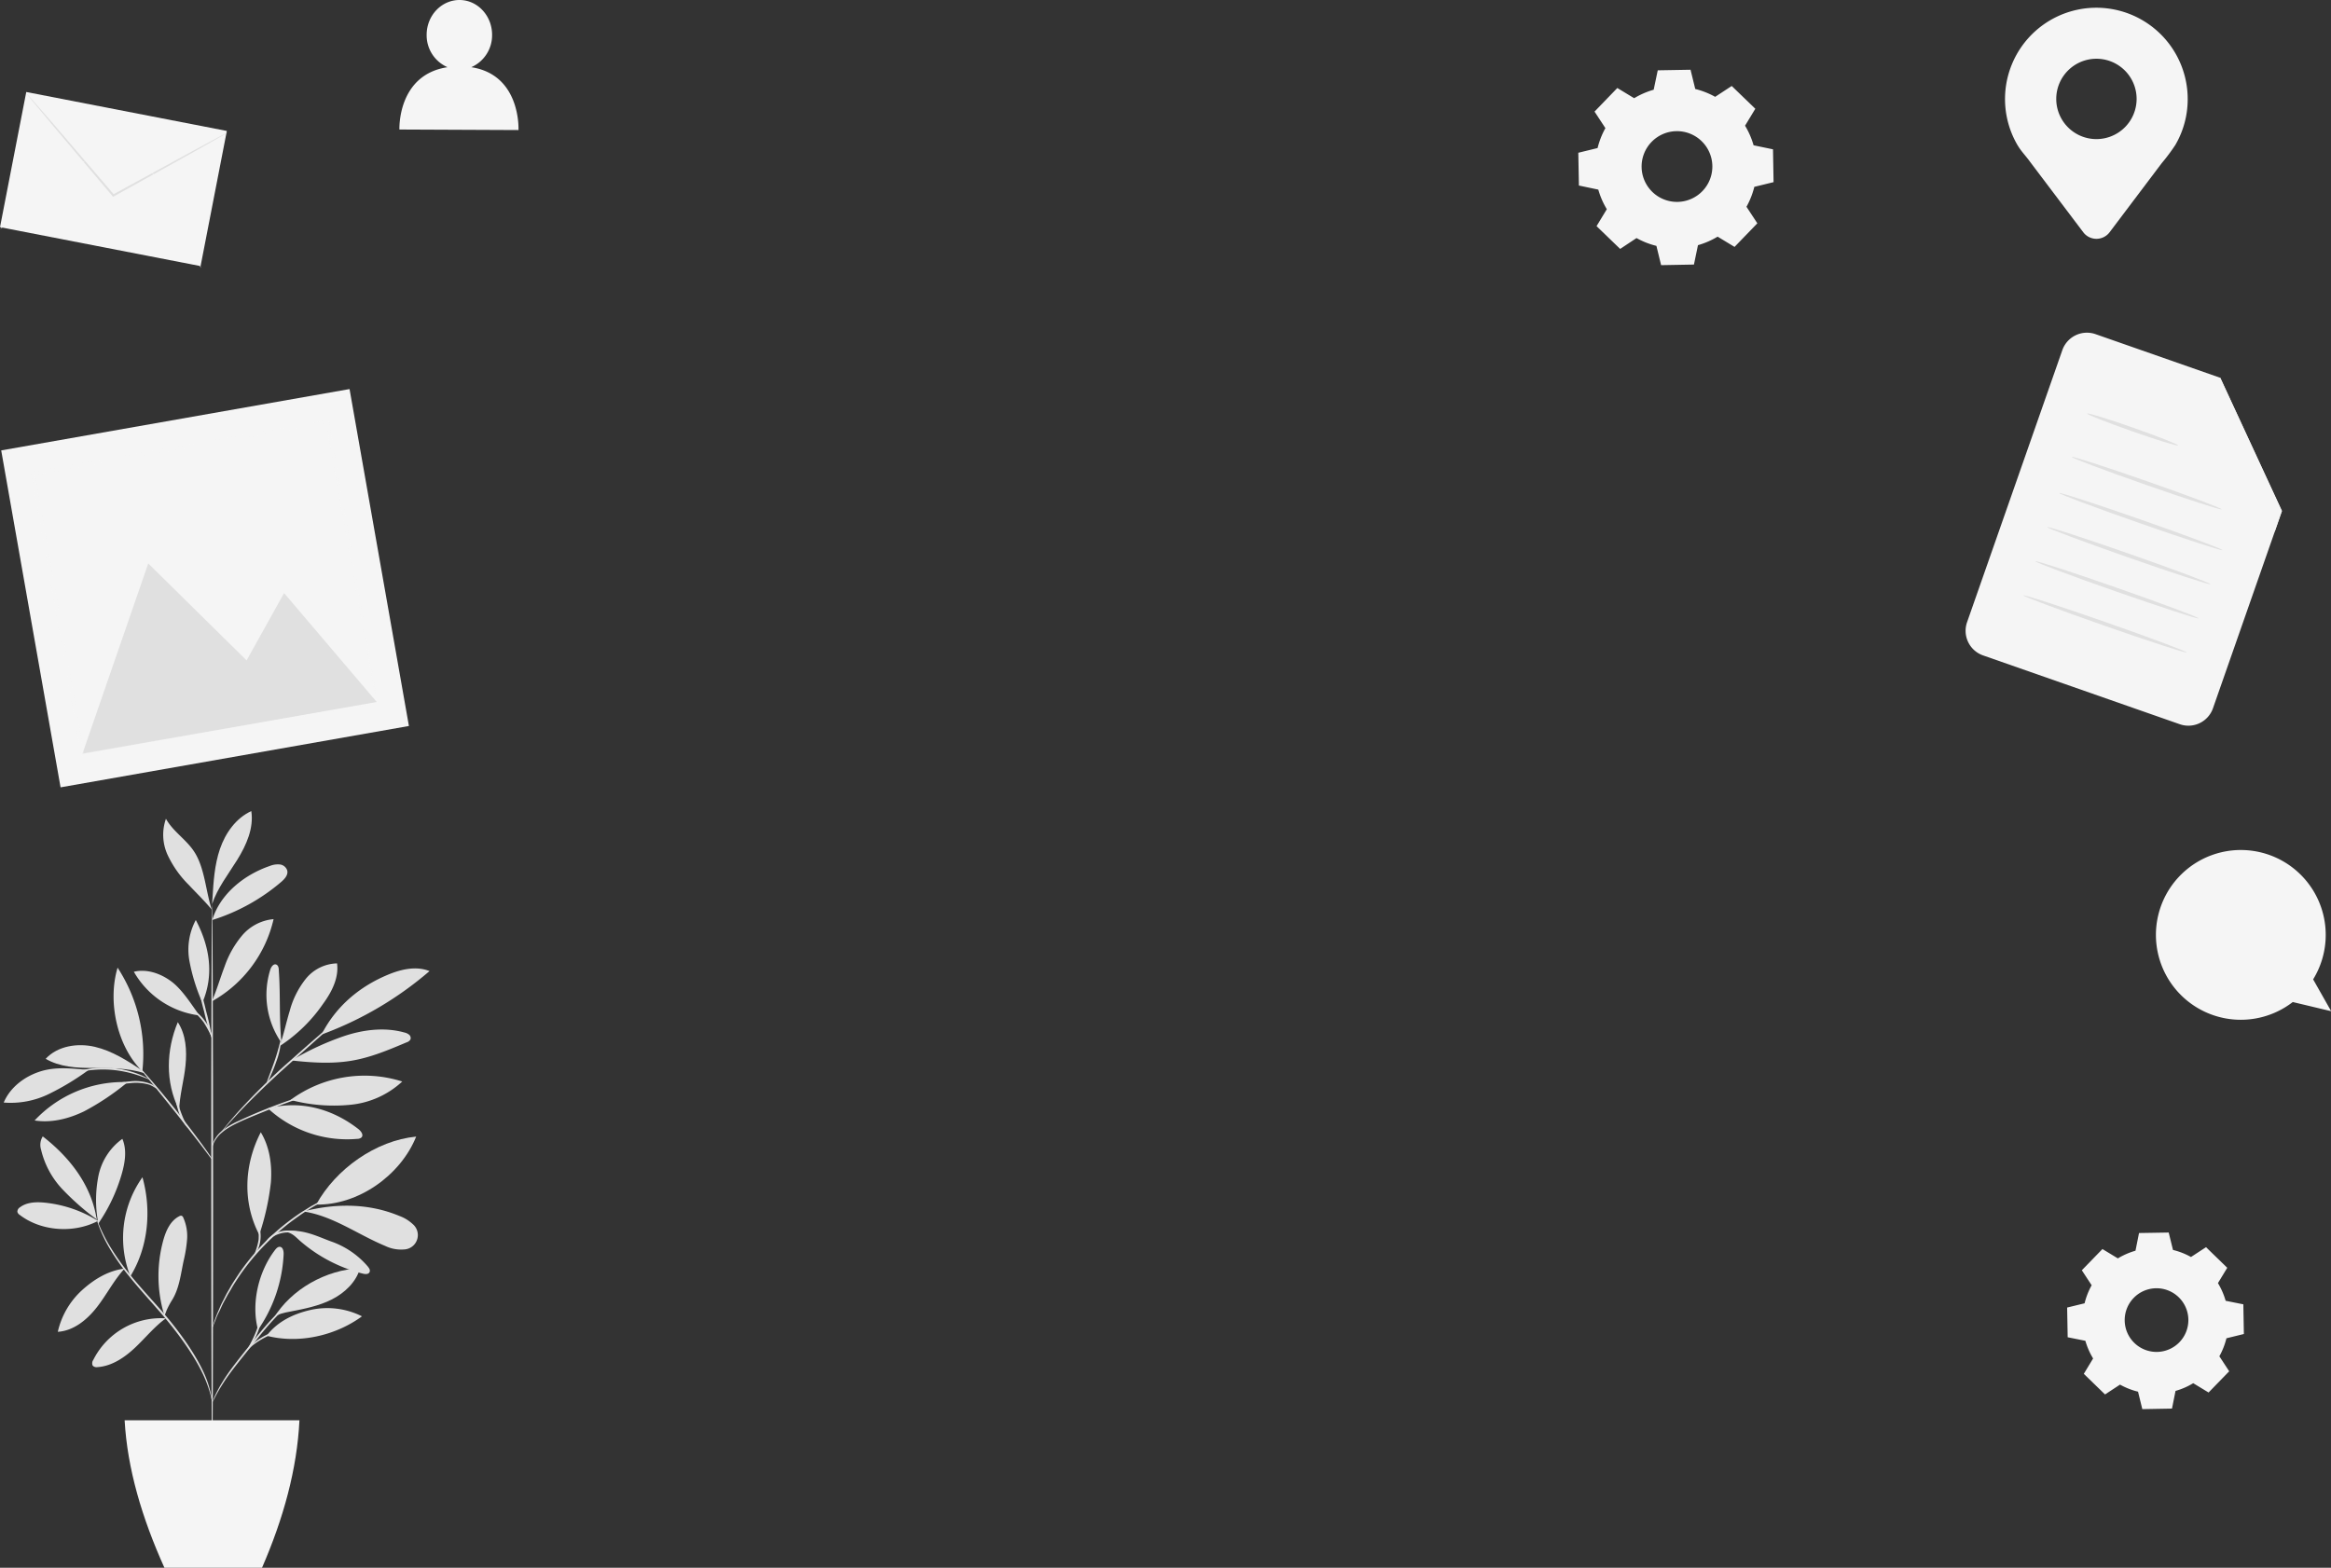 <svg xmlns="http://www.w3.org/2000/svg" viewBox="0 0 658.95 443.27"><rect x="0" y="0" width="658.95" height="443.27" fill="#333333" stroke="none"/><defs><style>.cls-1{fill:#f5f5f5;}.cls-2{fill:#e0e0e0;}.cls-3{opacity:0.3;}</style></defs><g id="Calque_2" data-name="Calque 2"><g id="Background_Complete" data-name="Background Complete"><path class="cls-1" d="M659,285.91l-5.1-9a24,24,0,1,0-5.76,6.41h0Z"/><path class="cls-1" d="M133.23,19a9.86,9.86,0,0,0,5.88-9.12C139.13,4.46,135,0,129.9,0s-9.27,4.37-9.29,9.82A9.84,9.84,0,0,0,126.5,19c-14.23,2.15-13.59,17.62-13.59,17.62l33.66.15S147.34,21.16,133.23,19Z"/><path class="cls-2" d="M27.73,345.21a35.13,35.13,0,0,0-15-5.16c-2.45-.25-5.12-.18-7.09,1.31a1.47,1.47,0,0,0-.73,1.29,1.55,1.55,0,0,0,.7.88c6.09,4.65,15.3,5.24,22.09,1.68"/><path class="cls-2" d="M27.34,344.78a73.1,73.1,0,0,1-9.67-8.5,24.48,24.48,0,0,1-6.06-11.22,4.51,4.51,0,0,1,.48-3.75c7.71,6,13.76,13.81,15.25,23.47"/><path class="cls-2" d="M27.65,345.15a35,35,0,0,1,.18-12.7A17.15,17.15,0,0,1,34.59,322c1.33,3.11.76,6.7-.18,9.95a48.35,48.35,0,0,1-6.7,14.12"/><path class="cls-2" d="M35.21,358.69c-4.59.56-8.59,3-12,6.08a22.69,22.69,0,0,0-6.87,11.79c4.5-.28,8.32-3.45,11.08-7s4.69-7.46,7.73-10.79"/><path class="cls-2" d="M36.85,360.86a29.6,29.6,0,0,1,3.42-28c2.61,9.3,1.65,19.8-3.42,28"/><path class="cls-2" d="M46.83,372.75a21.39,21.39,0,0,0-20.47,11.78,1.58,1.58,0,0,0-.14,1.61,1.53,1.53,0,0,0,1.36.4c4-.26,7.61-2.69,10.56-5.46s5.52-6,8.78-8.35"/><path class="cls-2" d="M46.51,372.1a38.23,38.23,0,0,1-.38-21.31c.75-2.74,2-5.62,4.55-6.91a.86.86,0,0,1,.69-.12.89.89,0,0,1,.44.51,12.76,12.76,0,0,1,1.08,6.11,39.43,39.43,0,0,1-1,6.19c-.8,3.78-1.23,7.84-3.3,11.1a23,23,0,0,0-1.32,2.44c-.39.83-.39,1.12-.75,1.78"/><path class="cls-2" d="M72.94,376c-2-7.45.12-16.48,4.82-22.59.34-.45.8-.93,1.37-.88.86.08,1.08,1.23,1.05,2.1A40.81,40.81,0,0,1,72.94,376"/><path class="cls-2" d="M75.33,377.66c9,2.36,19.43.07,27-5.48a21.85,21.85,0,0,0-14.59-1.79c-4.87,1.12-9.33,3.3-12.36,7.27"/><path class="cls-2" d="M77.34,372.71c5.06-8.27,14.78-13.66,24.46-14.15-1.11,3.94-4.35,7-8,8.85s-7.73,2.65-11.75,3.43c-1.56.3-3.7.64-4.71,1.87"/><path class="cls-2" d="M73.45,348.64a71.35,71.35,0,0,0,3.13-14.33c.37-4.88-.32-10-2.86-14.17-4.73,9.16-5.21,19.86-.42,29"/><path class="cls-2" d="M89.39,340.58c5.53-10.06,16.83-18.1,28.26-19.22-4.41,11-16.44,19.46-28.26,19.22"/><path class="cls-2" d="M85.9,342.56c8.26,1.25,15.29,6.53,23,9.72a10.27,10.27,0,0,0,5.2,1,4.07,4.07,0,0,0,2.55-7.2,11.14,11.14,0,0,0-3.78-2.29c-8.4-3.5-17.41-3.59-26.27-1.47"/><path class="cls-2" d="M81.12,348.35c1.87.53,2.51,1.5,4,2.76a43,43,0,0,0,17.45,9c.67.17,1.54.23,1.87-.37s-.08-1.16-.45-1.63a24,24,0,0,0-10.54-7.15c-4-1.5-7.51-3.31-12.32-2.92"/><path class="cls-2" d="M75.73,313.37A33,33,0,0,0,101.05,322a1.72,1.72,0,0,0,1.15-.41c.64-.69-.13-1.76-.87-2.34-7.44-5.8-16.46-8.21-25.6-5.86"/><path class="cls-2" d="M82.13,311a35.28,35.28,0,0,1,31.58-5.21,25.08,25.08,0,0,1-15,6.61A47.53,47.53,0,0,1,82.13,311"/><path class="cls-2" d="M79.58,295c-.73-7.43-.25-13.29-.77-20.76,0-.59-.17-1.31-.72-1.52-.78-.3-1.43.65-1.68,1.44a23.78,23.78,0,0,0,3.16,20.68"/><path class="cls-2" d="M79.05,295.78a43.8,43.8,0,0,0,12.31-12c2.43-3.32,4.47-7.31,3.92-11.39a11.75,11.75,0,0,0-8.87,4.41,24.79,24.79,0,0,0-4.53,9.1c-1,3.27-1.67,6.63-2.83,9.84"/><path class="cls-2" d="M91.14,292.42a99,99,0,0,0,30.28-17.85c-3.62-1.46-7.76-.59-11.37.87-8.27,3.34-15,9-19.07,16.9"/><path class="cls-2" d="M82.45,299.84c5.59.62,11.27,1,16.81.09s10.61-3.08,15.7-5.22a1.88,1.88,0,0,0,1.07-.81,1.22,1.22,0,0,0-.38-1.34,3.13,3.13,0,0,0-1.34-.63c-5.54-1.55-11.52-.82-17,1a78.88,78.88,0,0,0-14.89,6.9"/><path class="cls-2" d="M50.53,313.63c-3.81-7.7-3.57-16.69-.27-24.62,2.32,3.53,2.6,8,2.18,12.24s-1.71,8.53-1.79,12.76"/><path class="cls-2" d="M35.29,305.94A34.36,34.36,0,0,0,9.78,316.81c4.75.75,9.65-.48,14-2.59a71.22,71.22,0,0,0,12-8"/><path class="cls-2" d="M25.05,302.52c-4.66-.38-9.14-1-13.62.41s-8.56,4.49-10.38,8.81a24.64,24.64,0,0,0,12.77-2.42,73.94,73.94,0,0,0,11.23-6.8"/><path class="cls-2" d="M40.22,302.67c-4.19-2.74-8.5-5.54-13.38-6.68s-10.53-.29-13.93,3.38c3.95,2.32,8.74,2.59,13.32,2.59s10.19,0,14.51,1.47"/><path class="cls-2" d="M40.24,302.89c-7.16-7-9.88-19.67-7-29.29a44.61,44.61,0,0,1,7,29.29"/><path class="cls-2" d="M59.94,283c1.35-3.14,2.3-6.44,3.52-9.64a27.71,27.71,0,0,1,5-8.88,13.22,13.22,0,0,1,8.88-4.6A35.77,35.77,0,0,1,60.12,283"/><path class="cls-2" d="M56.38,287.11c-2.24-3.07-4.82-7.25-7.86-9.55s-7-3.69-10.68-2.8a24.89,24.89,0,0,0,18.54,12.35"/><path class="cls-2" d="M57.09,283.22a52.83,52.83,0,0,1-3.53-11.45,17.77,17.77,0,0,1,1.79-11.64c3.93,7.44,5.2,15.42,1.94,23.17"/><path class="cls-2" d="M60,260.13c2.23-7.37,9-12.79,16.26-15.28a6,6,0,0,1,2.85-.43,2.47,2.47,0,0,1,2.1,1.75c.27,1.26-.77,2.38-1.74,3.21A55.31,55.31,0,0,1,60,260.13"/><path class="cls-2" d="M60.06,254.11c.28-4.76.58-9.58,2.12-14.08s4.53-8.72,8.86-10.7c.74,4.8-1.38,9.58-3.93,13.71s-5.63,8-7.17,12.63"/><path class="cls-2" d="M59.94,257.38c-1.84-5.37-2-12.2-5.25-16.88-2.24-3.27-5.84-5.49-7.78-9a13.66,13.66,0,0,0,.45,10.18,29.5,29.5,0,0,0,6,8.51c2.38,2.55,4.42,4.46,6.63,7.15"/><path class="cls-2" d="M60,415.54c-.15,0-.27-35.83-.28-80s.1-80,.24-80,.27,35.83.28,80S60.12,415.54,60,415.54Z"/><path class="cls-2" d="M91.29,308.22a8.14,8.14,0,0,1-1.35.5L86.23,310c-3.12,1.06-7.42,2.6-12.08,4.51s-9,3.59-11.44,5.74a8.34,8.34,0,0,0-2.3,3c-.36.84-.42,1.35-.47,1.35a1,1,0,0,1,0-.38,5.52,5.52,0,0,1,.26-1A8.07,8.07,0,0,1,62.46,320a20.37,20.37,0,0,1,5-3.08c2-.93,4.19-1.9,6.53-2.86,4.67-1.91,9-3.4,12.16-4.38,1.58-.5,2.87-.86,3.76-1.1A7.37,7.37,0,0,1,91.29,308.22Z"/><path class="cls-2" d="M101.55,283a2.54,2.54,0,0,1-.38.4c-.3.29-.68.65-1.15,1.08l-4.29,3.9L81.45,301.11c-5.58,5-10.4,9.71-13.74,13.28-1.67,1.78-3,3.26-3.89,4.29l-1,1.19a2.44,2.44,0,0,1-.38.39,1.93,1.93,0,0,1,.3-.46c.22-.29.54-.72,1-1.25.85-1.07,2.13-2.59,3.77-4.41A180.79,180.79,0,0,1,81.1,300.73c5.6-5,10.69-9.41,14.39-12.61l4.4-3.78,1.21-1A3.07,3.07,0,0,1,101.55,283Z"/><path class="cls-2" d="M75.43,306.16c-.15-.07,1-2.76,2.18-6.16s1.72-6.27,1.87-6.24a21.43,21.43,0,0,1-1.38,6.41,41.87,41.87,0,0,1-1.74,4.3A7,7,0,0,1,75.43,306.16Z"/><path class="cls-2" d="M60,327.85a7,7,0,0,1-.86-1L57,324c-1.85-2.39-4.41-5.68-7.27-9.3s-5.5-6.85-7.41-9.19c-.9-1.11-1.65-2-2.25-2.78a7.66,7.66,0,0,1-.78-1.07,6.16,6.16,0,0,1,.93.94c.58.62,1.39,1.53,2.38,2.68,2,2.28,4.66,5.49,7.53,9.1s5.39,7,7.16,9.4c.89,1.23,1.6,2.23,2.07,2.93A5.83,5.83,0,0,1,60,327.85Z"/><path class="cls-2" d="M53.15,319a12.52,12.52,0,0,1-2.88-5.38,15.27,15.27,0,0,1-.65-5.43l.23,0c-.11.41-.18.63-.22.62s-.05-.23,0-.66l.23,0a24.47,24.47,0,0,0,.92,5.28A38.09,38.09,0,0,0,53.15,319Z"/><path class="cls-2" d="M44.28,307.88a8.69,8.69,0,0,0-2-1.16,13.37,13.37,0,0,0-5.57-.45,34.72,34.72,0,0,0-5.61.91,15.37,15.37,0,0,1-2.32.55,8.2,8.2,0,0,1,2.22-.9,24.9,24.9,0,0,1,5.67-1.07,12.1,12.1,0,0,1,5.75.62A3.51,3.51,0,0,1,44.28,307.88Z"/><path class="cls-2" d="M42.18,305.18c0,.08-1.17-.47-3.08-1.12a32,32,0,0,0-7.67-1.58,31.6,31.6,0,0,0-7.83.4c-2,.35-3.18.73-3.21.64a3,3,0,0,1,.82-.35,18.12,18.12,0,0,1,2.32-.65,27.22,27.22,0,0,1,15.7,1.2,20.36,20.36,0,0,1,2.2,1A2.78,2.78,0,0,1,42.18,305.18Z"/><path class="cls-2" d="M59.94,293.76A64.32,64.32,0,0,1,57.7,286,63.1,63.1,0,0,1,56,278a66,66,0,0,1,2.24,7.79A63,63,0,0,1,59.94,293.76Z"/><path class="cls-2" d="M60.08,293.76a36.84,36.84,0,0,0-2.48-4.67,20.44,20.44,0,0,0-3.66-3.78,3.57,3.57,0,0,1,1.41.73A11.33,11.33,0,0,1,58,288.79,10.27,10.27,0,0,1,60.08,293.76Z"/><path class="cls-2" d="M60,396.44c-.06,0-.16-.86-.57-2.38a34.11,34.11,0,0,0-2.39-6.2c-2.48-5.06-7-11.47-12.7-17.9-2.84-3.24-5.59-6.3-7.93-9.22a65,65,0,0,1-5.66-8.17,39,39,0,0,1-2.86-6.07c-.27-.75-.46-1.33-.57-1.73a2.64,2.64,0,0,1-.14-.62s.3.82.89,2.28a44.19,44.19,0,0,0,3,5.95,70.24,70.24,0,0,0,5.72,8.06c2.35,2.89,5.1,5.93,8,9.18,5.73,6.44,10.23,12.94,12.64,18.08A30.78,30.78,0,0,1,59.61,394c.16.78.28,1.38.32,1.8A2.71,2.71,0,0,1,60,396.44Z"/><path class="cls-2" d="M88.27,364.49a14.16,14.16,0,0,1-1.48.83,32.82,32.82,0,0,0-3.85,2.54,44.65,44.65,0,0,0-5,4.61c-1.77,1.87-3.6,4-5.46,6.38-3.73,4.67-7.21,8.81-9.3,12.11-1.06,1.64-1.83,3-2.34,4a12.27,12.27,0,0,1-.81,1.49,1.4,1.4,0,0,1,.13-.42c.12-.26.27-.66.5-1.16a36.87,36.87,0,0,1,2.21-4.09c2-3.39,5.48-7.58,9.2-12.25,1.87-2.33,3.72-4.51,5.53-6.38a41,41,0,0,1,5.17-4.57,27.12,27.12,0,0,1,4-2.43c.5-.25.9-.4,1.16-.51S88.26,364.47,88.27,364.49Z"/><path class="cls-2" d="M88.82,374.85a21,21,0,0,1-3.13.46,41.39,41.39,0,0,0-7.43,1.46,22.42,22.42,0,0,0-6.66,3.5c-1.53,1.18-2.26,2.16-2.33,2.1a2.86,2.86,0,0,1,.47-.72A11.59,11.59,0,0,1,71.37,380a20.11,20.11,0,0,1,6.73-3.7,33.88,33.88,0,0,1,7.55-1.34A18.26,18.26,0,0,1,88.82,374.85Z"/><path class="cls-2" d="M70.19,381.24c-.17-.1,1.25-2.25,2.34-5.16s1.27-5.49,1.46-5.46a5.23,5.23,0,0,1-.06,1.68,18,18,0,0,1-.91,4,19.31,19.31,0,0,1-1.82,3.63A5.22,5.22,0,0,1,70.19,381.24Z"/><path class="cls-2" d="M97.43,336.65a1.9,1.9,0,0,1-.5.27l-1.47.67c-.65.28-1.43.63-2.31,1.09s-1.92.93-3,1.58l-1.71,1c-.59.34-1.18.74-1.8,1.13-1.26.77-2.52,1.71-3.87,2.67a66.59,66.59,0,0,0-14.91,15.43c-.91,1.38-1.81,2.67-2.53,4-.37.64-.76,1.24-1.08,1.84L63.34,368c-.61,1.1-1,2.15-1.47,3.05s-.76,1.69-1,2.35l-.62,1.49a2.2,2.2,0,0,1-.25.51,1.83,1.83,0,0,1,.15-.54c.14-.41.31-.92.53-1.54s.52-1.47.93-2.39.82-2,1.41-3.09l.89-1.77c.32-.61.69-1.22,1.06-1.87.71-1.3,1.6-2.61,2.51-4a64,64,0,0,1,15-15.54c1.36-1,2.64-1.89,3.92-2.65.63-.38,1.23-.78,1.83-1.12l1.74-.95c1.09-.62,2.14-1.07,3-1.51s1.7-.77,2.36-1l1.51-.58Z"/><path class="cls-2" d="M75,351.66a3.72,3.72,0,0,1,1.23-1.84,7.79,7.79,0,0,1,5-1.9,13.47,13.47,0,0,1,5.22,1,7.66,7.66,0,0,1,2,1,12.32,12.32,0,0,1-2.1-.61,15.59,15.59,0,0,0-5.08-.85,8.1,8.1,0,0,0-4.74,1.66A15.18,15.18,0,0,0,75,351.66Z"/><path class="cls-2" d="M71.69,355.11a18.15,18.15,0,0,0,1.41-4.58,19.13,19.13,0,0,0-.31-4.79,3.18,3.18,0,0,1,.58,1.34,9.43,9.43,0,0,1-.8,6.86C72.13,354.74,71.74,355.15,71.69,355.11Z"/><path class="cls-1" d="M35.23,401.58c.77,13.69,4.9,27.61,11.25,41.69H74.07c6.06-13.94,9.9-27.84,10.58-41.69Z"/><path class="cls-1" d="M80.18,423.73c0,.15-9.09.26-20.3.26s-20.29-.11-20.29-.26,9.08-.26,20.29-.26S80.18,423.59,80.18,423.73Z"/><path class="cls-1" d="M79.56,428.69c0,.15-8.52.26-19,.26s-19-.11-19-.26,8.52-.26,19-.26S79.56,428.55,79.56,428.69Z"/><path class="cls-1" d="M46.92,410.57a39.46,39.46,0,0,1,.26,6.35,39.54,39.54,0,0,1-.26,6.36,77.8,77.8,0,0,1,0-12.71Z"/><path class="cls-1" d="M61.71,410.57a83.39,83.39,0,0,1,0,13.16,83.39,83.39,0,0,1,0-13.16Z"/><path class="cls-1" d="M75.59,410.46a86.71,86.71,0,0,1,0,13.42,86.71,86.71,0,0,1,0-13.42Z"/><path class="cls-1" d="M83.77,410.57c0,.14-10.65.26-23.8.26s-23.8-.12-23.8-.26,10.65-.26,23.8-.26S83.77,410.42,83.77,410.57Z"/><path class="cls-1" d="M618.44,28.09a25.82,25.82,0,1,0-48.08,13h0l.07.1c1,1.67,2.23,2.86,3.49,4.62l15,19.86a4.66,4.66,0,0,0,7.44,0l14.74-19.54a54.57,54.57,0,0,0,3.75-5l.06-.08h0A25.63,25.63,0,0,0,618.44,28.09ZM592.62,39.33A11.36,11.36,0,1,1,604,28,11.37,11.37,0,0,1,592.62,39.33Z"/><rect class="cls-1" x="7.96" y="117.95" width="99.99" height="96.73" transform="translate(-27.96 12.57) rotate(-9.99)"/><polygon class="cls-2" points="23.3 213.13 41.91 159.31 69.71 186.72 80.31 167.69 106.5 198.48 23.3 213.13"/><path class="cls-1" d="M72,144.18a7.19,7.19,0,1,1-8.33-5.84A7.19,7.19,0,0,1,72,144.18Z"/><g class="cls-3"><path class="cls-1" d="M106.55,198.74a2.41,2.41,0,0,1-.09-.39c-.06-.28-.13-.64-.22-1.1-.19-1-.46-2.44-.8-4.28l-3-16.16c-2.5-13.91-6.06-33.71-10.33-57.49l.47.33L9.44,134.37l.38-.54v.06l0,.09,0,.17.06.34.12.68.24,1.36.47,2.7c.32,1.8.63,3.6,1,5.38q.94,5.35,1.86,10.61c1.23,7,2.44,13.86,3.61,20.53,2.33,13.34,4.54,26,6.57,37.57l-.49-.34,60.2-10.38,17-2.88L105,199l1.17-.18a2.47,2.47,0,0,1,.42,0,1.37,1.37,0,0,1-.36.09l-1.12.22-4.41.83L83.8,203,23.42,213.8l-.41.07-.07-.41c-2.06-11.6-4.3-24.21-6.66-37.55-1.18-6.67-2.39-13.53-3.63-20.53q-.92-5.25-1.87-10.6c-.31-1.79-.63-3.58-.94-5.38l-.48-2.71-.24-1.36L9,134.66l-.06-.34,0-.18,0-.08V134c-.34.48.47-.69.4-.57l83.2-14.58.4-.07.07.4c4.13,23.91,7.56,43.83,10,57.82,1.17,6.9,2.09,12.34,2.73,16.1.3,1.82.53,3.22.69,4.22.07.45.13.8.17,1.07A2.59,2.59,0,0,1,106.55,198.74Z"/></g><rect class="cls-1" x="12.6" y="21.75" width="38.93" height="57.76" transform="translate(-23.75 72.45) rotate(-79.01)"/><path class="cls-2" d="M64.22,37.52a4.29,4.29,0,0,1-.63.41L61.75,39,54.9,42.88,32.16,55.54l-.19.1-.14-.16-.34-.4-17-20.14c-2.13-2.56-3.87-4.64-5.11-6.14L8,27.12a3.62,3.62,0,0,1-.45-.61,3.79,3.79,0,0,1,.53.54l1.44,1.62,5.25,6,17.15,20,.34.4-.33-.06L54.72,42.56l6.93-3.73,1.89-1A3.54,3.54,0,0,1,64.22,37.52Z"/><path class="cls-1" d="M.09,64.73c-.09-.12,5.19-4.53,11.8-9.85s12-9.56,12.12-9.45S18.82,50,12.22,55.28.18,64.84.09,64.73Z"/><path class="cls-1" d="M43,48.62c.13-.07,3.34,6,7.16,13.44s6.81,13.61,6.69,13.68-3.34-5.95-7.16-13.44S42.83,48.68,43,48.62Z"/><path class="cls-1" d="M616.18,204.76l-55.59-19.45a7.37,7.37,0,0,1-4.52-9.39L583,99a7.37,7.37,0,0,1,9.39-4.52l35.26,12.34,17.44,37.68-19.51,55.77A7.36,7.36,0,0,1,616.18,204.76Z"/><path class="cls-1" d="M627.64,106.79l-7.58,21.65a6.86,6.86,0,0,0,4.2,8.74l20.82,7.29Z"/><path class="cls-1" d="M619.68,130.44s-2.11,5.16,3.26,9c.2.14.42.27.63.39,2.55,1.44,19.33,10.89,19.48,10.47s2-5.81,2-5.81l-20.82-7.29S619.13,135.18,619.68,130.44Z"/><path class="cls-2" d="M615.71,125.93c-.1.28-5.94-1.51-13-4s-12.78-4.72-12.68-5,5.93,1.51,13,4S615.8,125.65,615.71,125.93Z"/><path class="cls-2" d="M628,144c-.1.28-9.65-2.81-21.34-6.9s-21.09-7.63-21-7.91,9.65,2.81,21.34,6.9S628.13,143.71,628,144Z"/><path class="cls-2" d="M628.27,155.54c-.1.28-10.51-3.11-23.25-7.57s-23-8.29-22.9-8.57,10.51,3.11,23.25,7.57S628.36,155.26,628.27,155.54Z"/><path class="cls-2" d="M624.89,165.19c-.1.28-10.51-3.11-23.24-7.57s-23-8.3-22.9-8.58,10.5,3.11,23.25,7.57S625,164.91,624.89,165.19Z"/><path class="cls-2" d="M621.52,174.84c-.1.27-10.51-3.12-23.25-7.57s-23-8.3-22.9-8.58,10.51,3.11,23.25,7.57S621.61,174.56,621.52,174.84Z"/><path class="cls-2" d="M618.14,184.48c-.1.28-10.51-3.11-23.25-7.57s-23-8.3-22.89-8.57,10.5,3.11,23.25,7.57S618.24,184.2,618.14,184.48Z"/><path class="cls-1" d="M598.68,355.81a20.82,20.82,0,0,1,5-2.18l1-5,8.39-.14,1.21,4.92a20.37,20.37,0,0,1,5.09,2l4.25-2.78,6,5.83-2.63,4.33a20.82,20.82,0,0,1,2.18,5l5,1,.15,8.39-4.93,1.21a20.49,20.49,0,0,1-2,5.09l2.78,4.24-5.83,6-4.34-2.63a20.11,20.11,0,0,1-5,2.18l-1,5-8.39.15-1.21-4.93a20.49,20.49,0,0,1-5.09-2l-4.24,2.78-6-5.83,2.63-4.34a20.85,20.85,0,0,1-2.19-5l-5-1-.15-8.4,4.93-1.2a20.56,20.56,0,0,1,2-5.1l-2.78-4.24,5.83-6,4.34,2.63ZM603.15,367a9,9,0,1,0,12.74-.22A9,9,0,0,0,603.15,367Z"/><path class="cls-1" d="M461.94,27.78a22.82,22.82,0,0,1,5.54-2.41l1.15-5.49,9.27-.16,1.33,5.44a22.61,22.61,0,0,1,5.63,2.22l4.68-3.07,6.67,6.44-2.9,4.79a22.82,22.82,0,0,1,2.41,5.54l5.49,1.14.16,9.28-5.44,1.33a22.76,22.76,0,0,1-2.22,5.63l3.07,4.68-6.44,6.67-4.79-2.9A22.82,22.82,0,0,1,480,69.32l-1.14,5.48-9.28.17-1.33-5.45a22.51,22.51,0,0,1-5.62-2.21L458,70.38l-6.67-6.44,2.9-4.79a22.82,22.82,0,0,1-2.41-5.54l-5.48-1.15-.17-9.27,5.45-1.33a22.73,22.73,0,0,1,2.21-5.63l-3.07-4.68,6.44-6.67,4.79,2.9Zm4.94,12.35A10,10,0,1,0,481,39.88,10,10,0,0,0,466.88,40.13Z"/></g></g></svg>